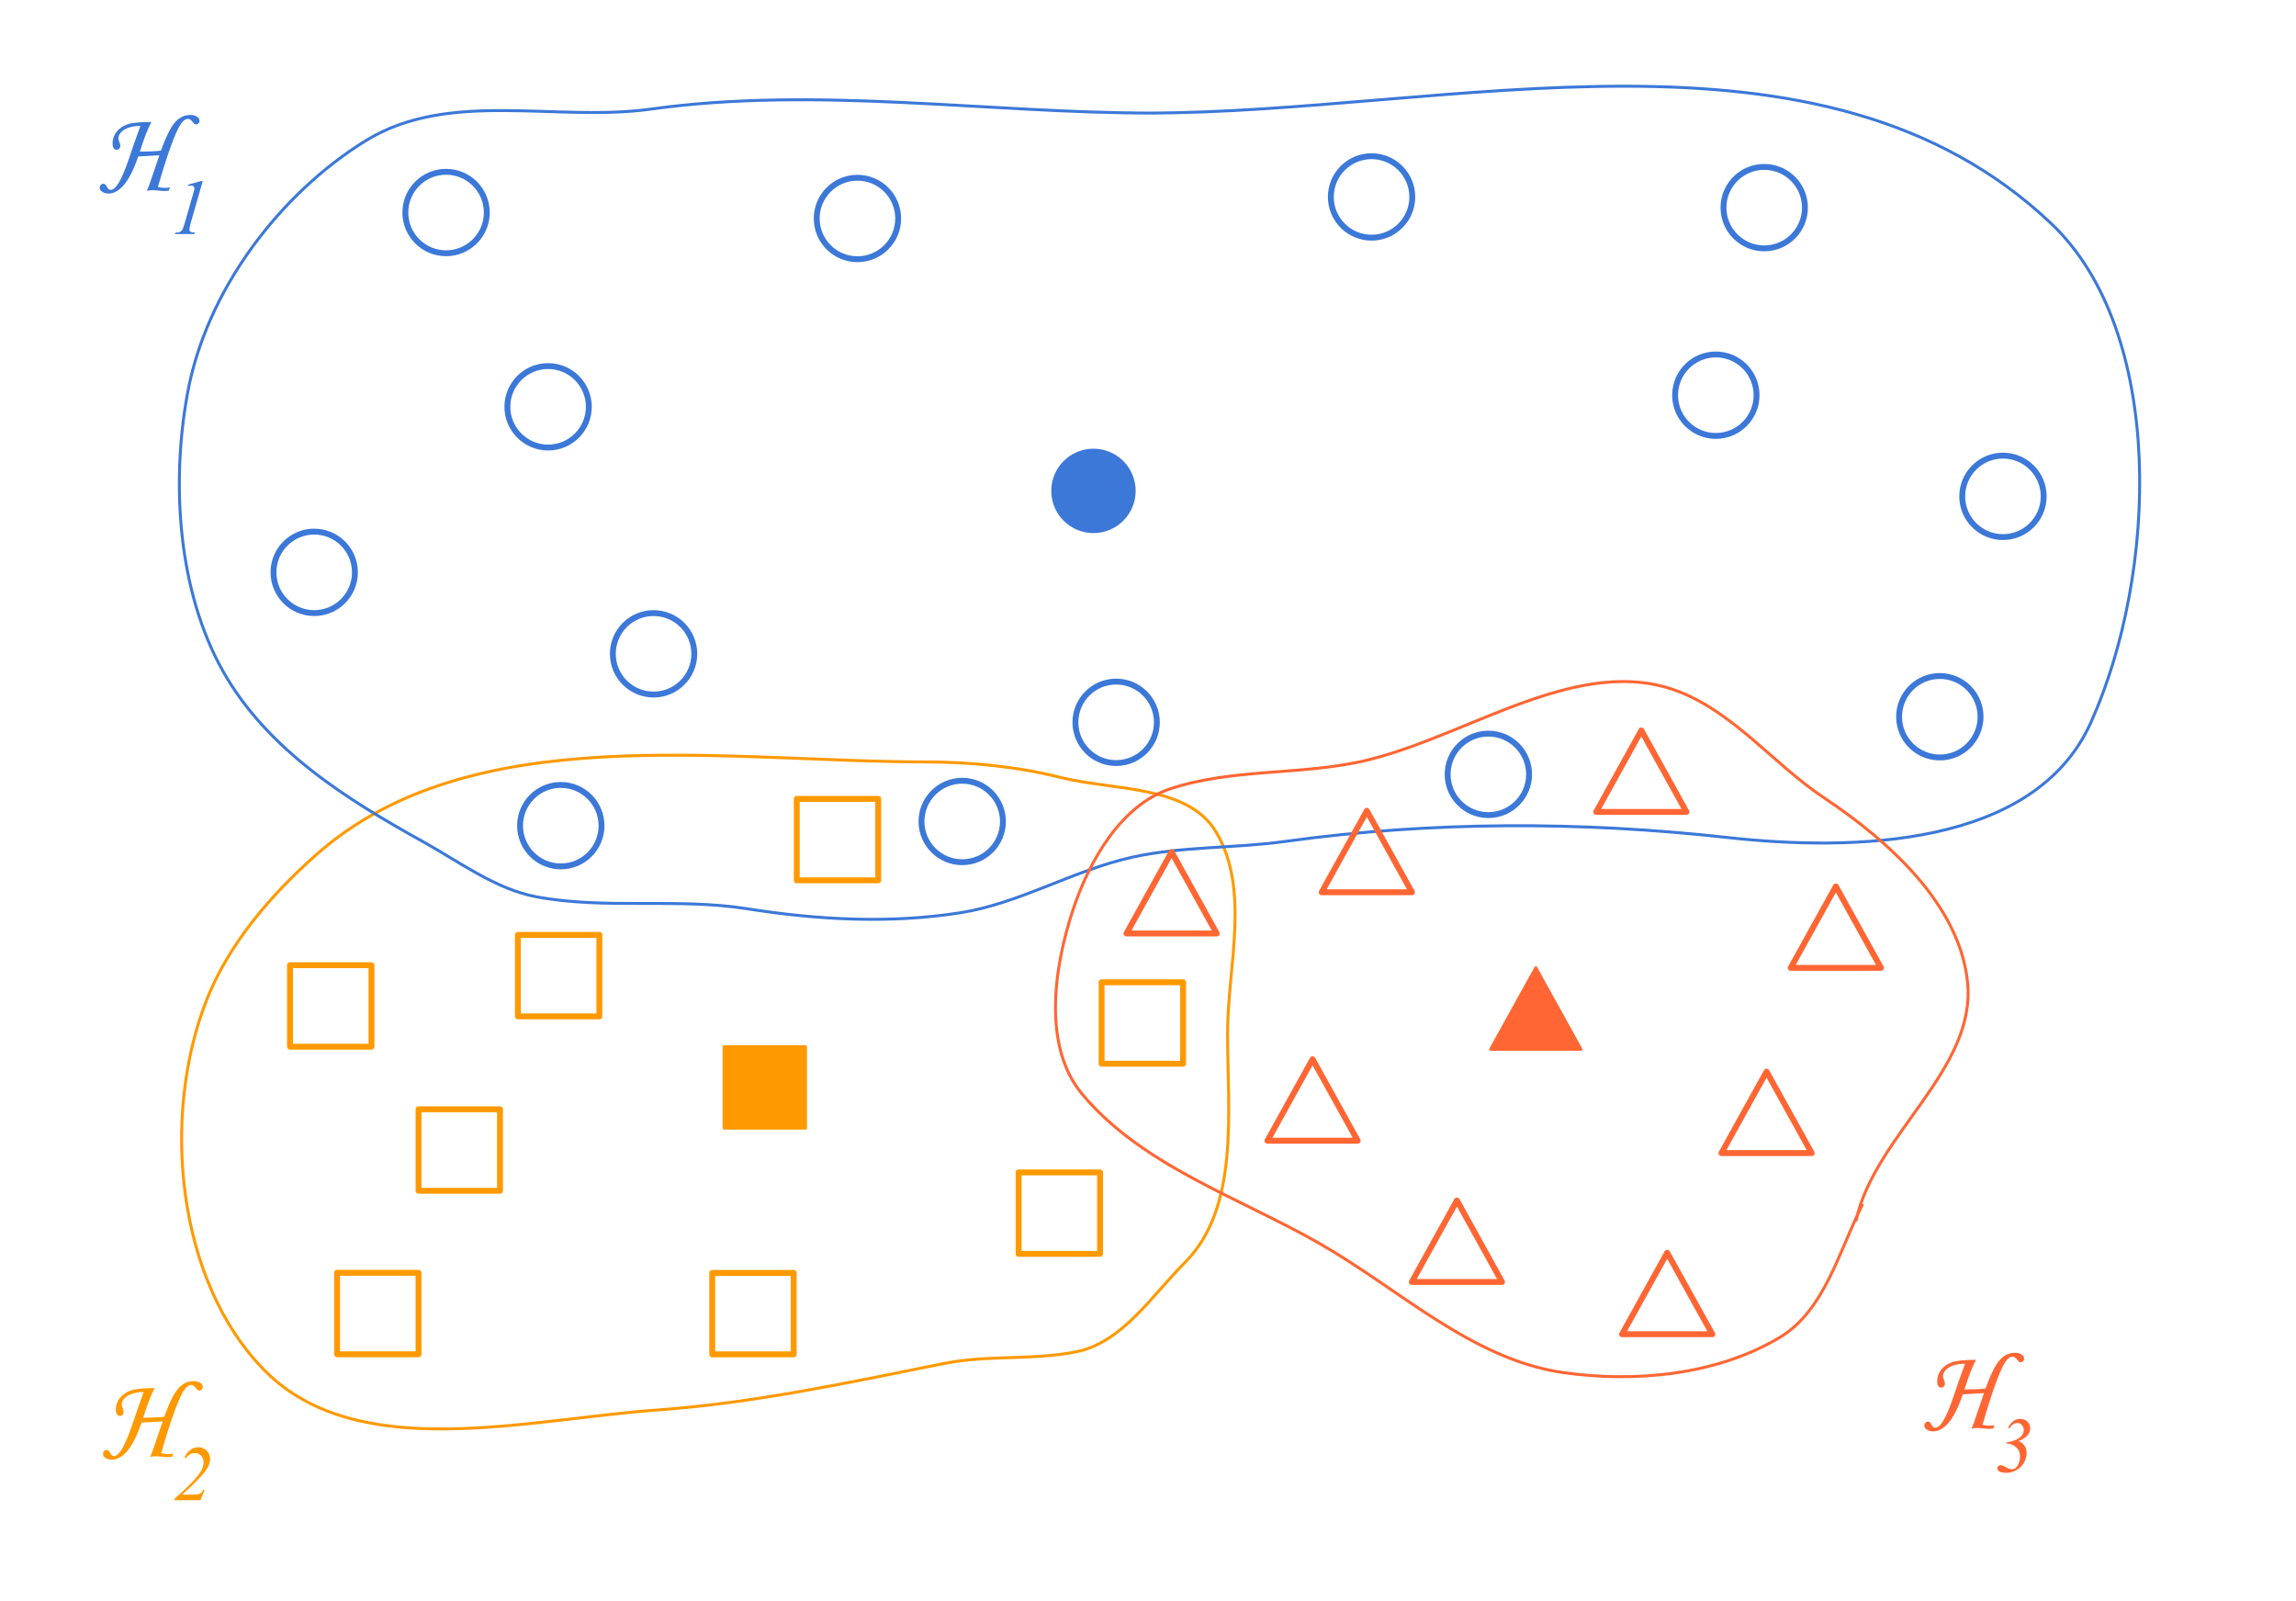 <svg version="1.1" viewBox="0.0 0.0 780.349 544.152" fill="none" stroke="none" stroke-linecap="square" stroke-miterlimit="10" xmlns:xlink="http://www.w3.org/1999/xlink" xmlns="http://www.w3.org/2000/svg"><clipPath id="p.0"><path d="m0 0l780.349 0l0 544.152l-780.349 0l0 -544.152z" clip-rule="nonzero"/></clipPath><g clip-path="url(#p.0)"><path fill="#000000" fill-opacity="0.0" d="m0 0l780.349 0l0 544.152l-780.349 0z" fill-rule="evenodd"/><path fill="#3c78d8" d="m357.798 166.814l0 0c0 -7.645 6.198 -13.843 13.842 -13.843l0 0c3.671 0 7.192 1.458 9.788 4.054c2.596 2.596 4.054 6.117 4.054 9.788l0 0c0 7.645 -6.198 13.843 -13.843 13.843l0 0c-7.645 0 -13.842 -6.198 -13.842 -13.843z" fill-rule="evenodd"/><path stroke="#3c78d8" stroke-width="1.0" stroke-linejoin="round" stroke-linecap="butt" d="m357.798 166.814l0 0c0 -7.645 6.198 -13.843 13.842 -13.843l0 0c3.671 0 7.192 1.458 9.788 4.054c2.596 2.596 4.054 6.117 4.054 9.788l0 0c0 7.645 -6.198 13.843 -13.843 13.843l0 0c-7.645 0 -13.842 -6.198 -13.842 -13.843z" fill-rule="evenodd"/><path fill="#000000" fill-opacity="0.0" d="m208.289 222.184l0 0c0 -7.645 6.198 -13.843 13.843 -13.843l0 0c3.671 0 7.192 1.458 9.788 4.054c2.596 2.596 4.054 6.117 4.054 9.788l0 0c0 7.645 -6.198 13.843 -13.843 13.843l0 0c-7.645 0 -13.843 -6.198 -13.843 -13.843z" fill-rule="evenodd"/><path stroke="#3c78d8" stroke-width="2.0" stroke-linejoin="round" stroke-linecap="butt" d="m208.289 222.184l0 0c0 -7.645 6.198 -13.843 13.843 -13.843l0 0c3.671 0 7.192 1.458 9.788 4.054c2.596 2.596 4.054 6.117 4.054 9.788l0 0c0 7.645 -6.198 13.843 -13.843 13.843l0 0c-7.645 0 -13.843 -6.198 -13.843 -13.843z" fill-rule="evenodd"/><path fill="#000000" fill-opacity="0.0" d="m176.755 280.584l0 0c0 -7.645 6.198 -13.843 13.843 -13.843l0 0c3.671 0 7.192 1.458 9.788 4.054c2.596 2.596 4.054 6.117 4.054 9.788l0 0c0 7.645 -6.198 13.842 -13.843 13.842l0 0c-7.645 0 -13.843 -6.197 -13.843 -13.842z" fill-rule="evenodd"/><path stroke="#3c78d8" stroke-width="2.0" stroke-linejoin="round" stroke-linecap="butt" d="m176.755 280.584l0 0c0 -7.645 6.198 -13.843 13.843 -13.843l0 0c3.671 0 7.192 1.458 9.788 4.054c2.596 2.596 4.054 6.117 4.054 9.788l0 0c0 7.645 -6.198 13.842 -13.843 13.842l0 0c-7.645 0 -13.843 -6.197 -13.843 -13.842z" fill-rule="evenodd"/><path fill="#000000" fill-opacity="0.0" d="m313.188 279.159l0 0c0 -7.645 6.198 -13.843 13.843 -13.843l0 0c3.671 0 7.192 1.458 9.788 4.054c2.596 2.596 4.054 6.117 4.054 9.788l0 0c0 7.645 -6.198 13.842 -13.842 13.842l0 0c-7.645 0 -13.843 -6.198 -13.843 -13.842z" fill-rule="evenodd"/><path stroke="#3c78d8" stroke-width="2.0" stroke-linejoin="round" stroke-linecap="butt" d="m313.188 279.159l0 0c0 -7.645 6.198 -13.843 13.843 -13.843l0 0c3.671 0 7.192 1.458 9.788 4.054c2.596 2.596 4.054 6.117 4.054 9.788l0 0c0 7.645 -6.198 13.842 -13.842 13.842l0 0c-7.645 0 -13.843 -6.198 -13.843 -13.842z" fill-rule="evenodd"/><path fill="#000000" fill-opacity="0.0" d="m365.507 245.464l0 0c0 -7.645 6.198 -13.843 13.842 -13.843l0 0c3.671 0 7.192 1.458 9.788 4.054c2.596 2.596 4.054 6.117 4.054 9.788l0 0c0 7.645 -6.198 13.843 -13.843 13.843l0 0c-7.645 0 -13.842 -6.198 -13.842 -13.843z" fill-rule="evenodd"/><path stroke="#3c78d8" stroke-width="2.0" stroke-linejoin="round" stroke-linecap="butt" d="m365.507 245.464l0 0c0 -7.645 6.198 -13.843 13.842 -13.843l0 0c3.671 0 7.192 1.458 9.788 4.054c2.596 2.596 4.054 6.117 4.054 9.788l0 0c0 7.645 -6.198 13.843 -13.843 13.843l0 0c-7.645 0 -13.842 -6.198 -13.842 -13.843z" fill-rule="evenodd"/><path fill="#000000" fill-opacity="0.0" d="m666.908 168.672l0 0c0 -7.645 6.198 -13.843 13.843 -13.843l0 0c3.671 0 7.192 1.458 9.788 4.054c2.596 2.596 4.054 6.117 4.054 9.788l0 0c0 7.645 -6.198 13.843 -13.843 13.843l0 0c-7.645 0 -13.843 -6.198 -13.843 -13.843z" fill-rule="evenodd"/><path stroke="#3c78d8" stroke-width="2.0" stroke-linejoin="round" stroke-linecap="butt" d="m666.908 168.672l0 0c0 -7.645 6.198 -13.843 13.843 -13.843l0 0c3.671 0 7.192 1.458 9.788 4.054c2.596 2.596 4.054 6.117 4.054 9.788l0 0c0 7.645 -6.198 13.843 -13.843 13.843l0 0c-7.645 0 -13.843 -6.198 -13.843 -13.843z" fill-rule="evenodd"/><path fill="#000000" fill-opacity="0.0" d="m645.451 243.564l0 0c0 -7.645 6.198 -13.843 13.843 -13.843l0 0c3.671 0 7.192 1.458 9.788 4.054c2.596 2.596 4.054 6.117 4.054 9.788l0 0c0 7.645 -6.198 13.843 -13.843 13.843l0 0c-7.645 0 -13.843 -6.198 -13.843 -13.843z" fill-rule="evenodd"/><path stroke="#3c78d8" stroke-width="2.0" stroke-linejoin="round" stroke-linecap="butt" d="m645.451 243.564l0 0c0 -7.645 6.198 -13.843 13.843 -13.843l0 0c3.671 0 7.192 1.458 9.788 4.054c2.596 2.596 4.054 6.117 4.054 9.788l0 0c0 7.645 -6.198 13.843 -13.843 13.843l0 0c-7.645 0 -13.843 -6.198 -13.843 -13.843z" fill-rule="evenodd"/><path fill="#ff9900" d="m246.086 355.684l27.685 0l0 27.685l-27.685 0z" fill-rule="evenodd"/><path stroke="#ff9900" stroke-width="1.0" stroke-linejoin="round" stroke-linecap="butt" d="m246.086 355.684l27.685 0l0 27.685l-27.685 0z" fill-rule="evenodd"/><path fill="#000000" fill-opacity="0.0" d="m176.02 317.705l27.685 0l0 27.685l-27.685 0z" fill-rule="evenodd"/><path stroke="#ff9900" stroke-width="2.0" stroke-linejoin="round" stroke-linecap="butt" d="m176.02 317.705l27.685 0l0 27.685l-27.685 0z" fill-rule="evenodd"/><path fill="#000000" fill-opacity="0.0" d="m98.569 327.999l27.685 0l0 27.685l-27.685 0z" fill-rule="evenodd"/><path stroke="#ff9900" stroke-width="2.0" stroke-linejoin="round" stroke-linecap="butt" d="m98.569 327.999l27.685 0l0 27.685l-27.685 0z" fill-rule="evenodd"/><path fill="#000000" fill-opacity="0.0" d="m142.254 376.965l27.685 0l0 27.685l-27.685 0z" fill-rule="evenodd"/><path stroke="#ff9900" stroke-width="2.0" stroke-linejoin="round" stroke-linecap="butt" d="m142.254 376.965l27.685 0l0 27.685l-27.685 0z" fill-rule="evenodd"/><path fill="#000000" fill-opacity="0.0" d="m114.569 432.524l27.685 0l0 27.685l-27.685 0z" fill-rule="evenodd"/><path stroke="#ff9900" stroke-width="2.0" stroke-linejoin="round" stroke-linecap="butt" d="m114.569 432.524l27.685 0l0 27.685l-27.685 0z" fill-rule="evenodd"/><path fill="#000000" fill-opacity="0.0" d="m346.199 398.413l27.685 0l0 27.685l-27.685 0z" fill-rule="evenodd"/><path stroke="#ff9900" stroke-width="2.0" stroke-linejoin="round" stroke-linecap="butt" d="m346.199 398.413l27.685 0l0 27.685l-27.685 0z" fill-rule="evenodd"/><path fill="#000000" fill-opacity="0.0" d="m374.407 333.796l27.685 0l0 27.685l-27.685 0z" fill-rule="evenodd"/><path stroke="#ff9900" stroke-width="2.0" stroke-linejoin="round" stroke-linecap="butt" d="m374.407 333.796l27.685 0l0 27.685l-27.685 0z" fill-rule="evenodd"/><path fill="#000000" fill-opacity="0.0" d="m270.806 271.471l27.685 0l0 27.685l-27.685 0z" fill-rule="evenodd"/><path stroke="#ff9900" stroke-width="2.0" stroke-linejoin="round" stroke-linecap="butt" d="m270.806 271.471l27.685 0l0 27.685l-27.685 0z" fill-rule="evenodd"/><path fill="#000000" fill-opacity="0.0" d="m16.985 447.412l72.441 0l0 80.252l-72.441 0z" fill-rule="evenodd"/><path fill="#ff9900" d="m57.053 495.171q-1.016 0 -2.078 -0.141q-1.047 -0.141 -2.203 -0.141q-0.953 0 -1.75 0.281q0.391 -0.891 0.812 -2.016q0.438 -1.141 3.453 -10.109l-7.188 0.391q-1.516 4.422 -3.125 7.172q-1.594 2.75 -3.391 4.094q-1.797 1.344 -3.438 1.344q-1.297 0 -2.219 -0.562q-0.906 -0.547 -0.906 -1.438q0 -0.562 0.344 -0.938q0.359 -0.375 0.812 -0.375q0.672 0 0.969 0.516l0.297 0.5q0.547 1.062 1.25 1.062q1.344 0 2.859 -2.547q1.516 -2.547 3.578 -8.609l1.172 -3.5l2.531 -7.109q-2.172 0 -3.891 0.578q-1.703 0.578 -2.656 1.578q-0.938 1.0 -0.938 2.172q0 0.312 0.328 1.141q0.328 0.828 0.328 1.25q0 0.672 -0.375 1.047q-0.375 0.359 -0.891 0.359q-0.609 0 -0.984 -0.547q-0.375 -0.547 -0.375 -1.578q0 -2.219 1.344 -3.953q1.344 -1.75 3.688 -2.562q2.359 -0.812 8.172 -0.812q-1.672 2.953 -3.938 10.078q1.938 0 4.109 -0.094q2.172 -0.109 3.062 -0.25q1.641 -4.453 3.047 -7.062q1.406 -2.609 3.109 -3.828q1.703 -1.234 3.844 -1.234q1.344 0 2.219 0.578q0.875 0.562 0.875 1.469q0 0.547 -0.375 0.875q-0.359 0.312 -0.844 0.312q-0.484 0 -1.188 -0.953q-0.75 -0.953 -1.484 -0.953q-1.328 0 -2.609 2.0q-1.281 1.984 -3.234 7.344q-1.953 5.344 -4.391 13.812q1.344 0.312 2.328 0.312q0.859 0 1.75 -0.188l-0.375 1.109q-0.781 0.125 -1.438 0.125z" fill-rule="nonzero"/><path fill="#ff9900" d="m68.108 509.812l-8.781 0l0 -0.484q6.703 -5.875 8.875 -9.219q1.0 -1.562 1.0 -3.266q0 -1.344 -0.844 -2.188q-0.828 -0.859 -2.156 -0.859q-1.828 0 -3.016 1.75l-0.453 -0.203q0.656 -1.688 1.937 -2.609q1.281 -0.938 2.766 -0.938q1.672 0 2.812 1.156q1.156 1.156 1.156 2.797q0 1.141 -0.406 2.109q-0.625 1.531 -2.312 3.422q-2.547 2.875 -6.797 6.641l4.422 0q1.062 0 1.75 -0.438q0.703 -0.438 1.0 -1.188l0.516 0l-1.469 3.516z" fill-rule="nonzero"/><path fill="#000000" fill-opacity="0.0" d="m634.147 437.793l76.157 0l0 73.228l-76.157 0z" fill-rule="evenodd"/><path fill="#ff6633" d="m676.073 485.552q-1.016 0 -2.078 -0.141q-1.047 -0.141 -2.203 -0.141q-0.953 0 -1.75 0.281q0.391 -0.891 0.812 -2.016q0.438 -1.141 3.453 -10.109l-7.188 0.391q-1.516 4.422 -3.125 7.172q-1.594 2.75 -3.391 4.094q-1.797 1.344 -3.438 1.344q-1.297 0 -2.219 -0.562q-0.906 -0.547 -0.906 -1.438q0 -0.562 0.344 -0.938q0.359 -0.375 0.812 -0.375q0.672 0 0.969 0.516l0.297 0.5q0.547 1.062 1.25 1.062q1.344 0 2.859 -2.547q1.516 -2.547 3.578 -8.609l1.172 -3.5l2.531 -7.109q-2.172 0 -3.891 0.578q-1.703 0.578 -2.656 1.578q-0.938 1.0 -0.938 2.172q0 0.312 0.328 1.141q0.328 0.828 0.328 1.25q0 0.672 -0.375 1.047q-0.375 0.359 -0.891 0.359q-0.609 0 -0.984 -0.547q-0.375 -0.547 -0.375 -1.578q0 -2.219 1.344 -3.953q1.344 -1.75 3.688 -2.562q2.359 -0.812 8.172 -0.812q-1.672 2.953 -3.938 10.078q1.938 0 4.109 -0.094q2.172 -0.109 3.062 -0.25q1.641 -4.453 3.047 -7.062q1.406 -2.609 3.109 -3.828q1.703 -1.234 3.844 -1.234q1.344 0 2.219 0.578q0.875 0.562 0.875 1.469q0 0.547 -0.375 0.875q-0.359 0.312 -0.844 0.312q-0.484 0 -1.188 -0.953q-0.75 -0.953 -1.484 -0.953q-1.328 0 -2.609 2.0q-1.281 1.984 -3.234 7.344q-1.953 5.344 -4.391 13.812q1.344 0.312 2.328 0.312q0.859 0 1.75 -0.188l-0.375 1.109q-0.781 0.125 -1.438 0.125z" fill-rule="nonzero"/><path fill="#ff6633" d="m682.003 490.552l0 -0.375q3.141 -0.484 4.688 -1.875q1.125 -1.0 1.125 -2.359q0 -1.031 -0.656 -1.703q-0.641 -0.672 -1.562 -0.672q-1.469 0 -2.594 1.812l-0.484 -0.141q0.672 -1.516 1.734 -2.281q1.062 -0.781 2.328 -0.781q1.531 0 2.484 0.922q0.953 0.922 0.953 2.328q0 1.188 -0.891 2.297q-0.891 1.109 -3.062 1.984q1.344 0.547 2.031 1.609q0.703 1.047 0.703 2.516q0 1.625 -0.938 3.266q-0.938 1.625 -2.578 2.516q-1.625 0.891 -3.422 0.891q-1.641 0 -2.5 -0.578q-0.547 -0.391 -0.547 -0.906q0 -0.453 0.328 -0.781q0.328 -0.328 0.812 -0.328q0.344 0 0.672 0.109q0.219 0.062 1.031 0.516q0.812 0.453 1.266 0.609q0.453 0.156 0.938 0.156q1.172 0 1.922 -1.359q0.766 -1.375 0.766 -2.906q0 -1.25 -0.516 -2.219q-0.516 -0.984 -1.625 -1.578q-1.094 -0.609 -2.406 -0.688z" fill-rule="nonzero"/><path fill="#000000" fill-opacity="0.0" d="m15.866 17.143l72.441 0l0 80.252l-72.441 0z" fill-rule="evenodd"/><path fill="#3c78d8" d="m55.935 64.902q-1.016 0 -2.078 -0.141q-1.047 -0.141 -2.203 -0.141q-0.953 0 -1.75 0.281q0.391 -0.891 0.812 -2.016q0.438 -1.141 3.453 -10.109l-7.188 0.391q-1.516 4.422 -3.125 7.172q-1.594 2.75 -3.391 4.094q-1.797 1.344 -3.438 1.344q-1.297 0 -2.219 -0.562q-0.906 -0.547 -0.906 -1.438q0 -0.562 0.344 -0.938q0.359 -0.375 0.812 -0.375q0.672 0 0.969 0.516l0.297 0.5q0.547 1.062 1.25 1.062q1.344 0 2.859 -2.547q1.516 -2.547 3.578 -8.609l1.172 -3.5l2.531 -7.109q-2.172 0 -3.891 0.578q-1.703 0.578 -2.656 1.578q-0.938 1.0 -0.938 2.172q0 0.312 0.328 1.141q0.328 0.828 0.328 1.25q0 0.672 -0.375 1.047q-0.375 0.359 -0.891 0.359q-0.609 0 -0.984 -0.547q-0.375 -0.547 -0.375 -1.578q0 -2.219 1.344 -3.953q1.344 -1.75 3.688 -2.562q2.359 -0.812 8.172 -0.812q-1.672 2.953 -3.938 10.078q1.938 0 4.109 -0.094q2.172 -0.109 3.062 -0.25q1.641 -4.453 3.047 -7.062q1.406 -2.609 3.109 -3.828q1.703 -1.234 3.844 -1.234q1.344 0 2.219 0.578q0.875 0.562 0.875 1.469q0 0.547 -0.375 0.875q-0.359 0.312 -0.844 0.312q-0.484 0 -1.188 -0.953q-0.75 -0.953 -1.484 -0.953q-1.328 0 -2.609 2.0q-1.281 1.984 -3.234 7.344q-1.953 5.344 -4.391 13.812q1.344 0.312 2.328 0.312q0.859 0 1.75 -0.188l-0.375 1.109q-0.781 0.125 -1.438 0.125z" fill-rule="nonzero"/><path fill="#3c78d8" d="m68.911 61.527l-4.188 14.594q-0.359 1.281 -0.359 1.859q0 0.484 0.328 0.734q0.328 0.25 1.547 0.344l-0.125 0.484l-6.703 0l0.188 -0.484q1.062 -0.016 1.406 -0.172q0.547 -0.234 0.812 -0.625q0.438 -0.594 0.875 -2.141l3.016 -10.484q0.281 -0.938 0.297 -1.094q0.047 -0.25 0.047 -0.5q0 -0.453 -0.25 -0.719q-0.25 -0.266 -0.672 -0.266q-0.344 0 -1.062 0.156l-0.156 -0.469l4.375 -1.219l0.625 0z" fill-rule="nonzero"/><path fill="#000000" fill-opacity="0.0" d="m315.687 258.931c-70.247 0 -155.851 -15.024 -208.352 31.648c-15.244 13.551 -29.351 29.854 -36.924 48.793c-15.858 39.657 -10.418 96.393 19.782 126.593c31.546 31.546 88.687 16.368 133.186 13.186c32.869 -2.35 65.272 -9.354 97.583 -15.824c14.711 -2.946 30.123 -1.015 44.835 -3.955c15.619 -3.121 25.661 -19.068 36.924 -30.331c18.654 -18.654 14.504 -51.42 14.504 -77.801c0 -22.895 7.823 -48.939 -3.955 -68.572c-9.583 -15.974 -34.675 -13.948 -52.748 -18.462c-15.023 -3.752 -30.668 -5.276 -46.152 -5.276" fill-rule="evenodd"/><path stroke="#ff9900" stroke-width="1.0" stroke-linejoin="round" stroke-linecap="butt" d="m315.687 258.931c-70.247 0 -155.851 -15.024 -208.352 31.648c-15.244 13.551 -29.351 29.854 -36.924 48.793c-15.858 39.657 -10.418 96.393 19.782 126.593c31.546 31.546 88.687 16.368 133.186 13.186c32.869 -2.35 65.272 -9.354 97.583 -15.824c14.711 -2.946 30.123 -1.015 44.835 -3.955c15.619 -3.121 25.661 -19.068 36.924 -30.331c18.654 -18.654 14.504 -51.42 14.504 -77.801c0 -22.895 7.823 -48.939 -3.955 -68.572c-9.583 -15.974 -34.675 -13.948 -52.748 -18.462c-15.023 -3.752 -30.668 -5.276 -46.152 -5.276" fill-rule="evenodd"/><path fill="#000000" fill-opacity="0.0" d="m391.986 38.422c-56.941 0 -114.318 -9.196 -170.818 -1.344c-32.215 4.477 -68.537 -6.749 -96.917 10.761c-28.669 17.687 -54.147 50.382 -60.574 86.093c-5.596 31.091 -3.02 67.276 12.114 94.162c15.112 26.847 42.34 43.688 67.844 57.843c12.617 7.002 24.854 16.256 38.766 18.833c23.531 4.359 47.86 0.292 71.478 4.035c23.99 3.802 48.699 5.146 72.688 1.344c19.988 -3.168 38.351 -14.437 58.151 -18.83c17.101 -3.795 34.788 -2.982 52.093 -5.382c49.689 -6.892 100.394 -6.871 150.221 -1.344c42.611 4.727 104.42 3.517 123.571 -39.013c22.841 -50.725 25.455 -132.588 -13.327 -169.492c-78.356 -74.561 -204.521 -37.666 -307.714 -37.666" fill-rule="evenodd"/><path stroke="#3c78d8" stroke-width="1.0" stroke-linejoin="round" stroke-linecap="butt" d="m391.986 38.422c-56.941 0 -114.318 -9.196 -170.818 -1.344c-32.215 4.477 -68.537 -6.749 -96.917 10.761c-28.669 17.687 -54.147 50.382 -60.574 86.093c-5.596 31.091 -3.02 67.276 12.114 94.162c15.112 26.847 42.34 43.688 67.844 57.843c12.617 7.002 24.854 16.256 38.766 18.833c23.531 4.359 47.86 0.292 71.478 4.035c23.99 3.802 48.699 5.146 72.688 1.344c19.988 -3.168 38.351 -14.437 58.151 -18.83c17.101 -3.795 34.788 -2.982 52.093 -5.382c49.689 -6.892 100.394 -6.871 150.221 -1.344c42.611 4.727 104.42 3.517 123.571 -39.013c22.841 -50.725 25.455 -132.588 -13.327 -169.492c-78.356 -74.561 -204.521 -37.666 -307.714 -37.666" fill-rule="evenodd"/><path fill="#000000" fill-opacity="0.0" d="m242.073 432.56l27.685 0l0 27.685l-27.685 0z" fill-rule="evenodd"/><path stroke="#ff9900" stroke-width="2.0" stroke-linejoin="round" stroke-linecap="butt" d="m242.073 432.56l27.685 0l0 27.685l-27.685 0z" fill-rule="evenodd"/><path fill="#000000" fill-opacity="0.0" d="m277.58 74.244l0 0c0 -7.645 6.198 -13.843 13.843 -13.843l0 0c3.671 0 7.192 1.458 9.788 4.054c2.596 2.596 4.054 6.117 4.054 9.788l0 0c0 7.645 -6.198 13.843 -13.843 13.843l0 0c-7.645 0 -13.843 -6.198 -13.843 -13.843z" fill-rule="evenodd"/><path stroke="#3c78d8" stroke-width="2.0" stroke-linejoin="round" stroke-linecap="butt" d="m277.58 74.244l0 0c0 -7.645 6.198 -13.843 13.843 -13.843l0 0c3.671 0 7.192 1.458 9.788 4.054c2.596 2.596 4.054 6.117 4.054 9.788l0 0c0 7.645 -6.198 13.843 -13.843 13.843l0 0c-7.645 0 -13.843 -6.198 -13.843 -13.843z" fill-rule="evenodd"/><path fill="#000000" fill-opacity="0.0" d="m137.766 72.223l0 0c0 -7.645 6.198 -13.843 13.843 -13.843l0 0c3.671 0 7.192 1.458 9.788 4.054c2.596 2.596 4.054 6.117 4.054 9.788l0 0c0 7.645 -6.198 13.843 -13.843 13.843l0 0c-7.645 0 -13.843 -6.198 -13.843 -13.843z" fill-rule="evenodd"/><path stroke="#3c78d8" stroke-width="2.0" stroke-linejoin="round" stroke-linecap="butt" d="m137.766 72.223l0 0c0 -7.645 6.198 -13.843 13.843 -13.843l0 0c3.671 0 7.192 1.458 9.788 4.054c2.596 2.596 4.054 6.117 4.054 9.788l0 0c0 7.645 -6.198 13.843 -13.843 13.843l0 0c-7.645 0 -13.843 -6.198 -13.843 -13.843z" fill-rule="evenodd"/><path fill="#000000" fill-opacity="0.0" d="m172.444 138.244l0 0c0 -7.645 6.198 -13.843 13.843 -13.843l0 0c3.671 0 7.192 1.458 9.788 4.054c2.596 2.596 4.054 6.117 4.054 9.788l0 0c0 7.645 -6.198 13.843 -13.843 13.843l0 0c-7.645 0 -13.843 -6.197 -13.843 -13.843z" fill-rule="evenodd"/><path stroke="#3c78d8" stroke-width="2.0" stroke-linejoin="round" stroke-linecap="butt" d="m172.444 138.244l0 0c0 -7.645 6.198 -13.843 13.843 -13.843l0 0c3.671 0 7.192 1.458 9.788 4.054c2.596 2.596 4.054 6.117 4.054 9.788l0 0c0 7.645 -6.198 13.843 -13.843 13.843l0 0c-7.645 0 -13.843 -6.197 -13.843 -13.843z" fill-rule="evenodd"/><path fill="#000000" fill-opacity="0.0" d="m92.948 194.499l0 0c0 -7.645 6.198 -13.843 13.843 -13.843l0 0c3.671 0 7.192 1.458 9.788 4.054c2.596 2.596 4.054 6.117 4.054 9.788l0 0c0 7.645 -6.198 13.843 -13.843 13.843l0 0c-7.645 0 -13.843 -6.197 -13.843 -13.843z" fill-rule="evenodd"/><path stroke="#3c78d8" stroke-width="2.0" stroke-linejoin="round" stroke-linecap="butt" d="m92.948 194.499l0 0c0 -7.645 6.198 -13.843 13.843 -13.843l0 0c3.671 0 7.192 1.458 9.788 4.054c2.596 2.596 4.054 6.117 4.054 9.788l0 0c0 7.645 -6.198 13.843 -13.843 13.843l0 0c-7.645 0 -13.843 -6.197 -13.843 -13.843z" fill-rule="evenodd"/><path fill="#000000" fill-opacity="0.0" d="m452.315 66.924l0 0c0 -7.645 6.198 -13.843 13.842 -13.843l0 0c3.671 0 7.192 1.458 9.788 4.054c2.596 2.596 4.054 6.117 4.054 9.788l0 0c0 7.645 -6.198 13.843 -13.843 13.843l0 0c-7.645 0 -13.842 -6.198 -13.842 -13.843z" fill-rule="evenodd"/><path stroke="#3c78d8" stroke-width="2.0" stroke-linejoin="round" stroke-linecap="butt" d="m452.315 66.924l0 0c0 -7.645 6.198 -13.843 13.842 -13.843l0 0c3.671 0 7.192 1.458 9.788 4.054c2.596 2.596 4.054 6.117 4.054 9.788l0 0c0 7.645 -6.198 13.843 -13.843 13.843l0 0c-7.645 0 -13.842 -6.198 -13.842 -13.843z" fill-rule="evenodd"/><path fill="#000000" fill-opacity="0.0" d="m585.766 70.559l0 0c0 -7.645 6.198 -13.843 13.843 -13.843l0 0c3.671 0 7.192 1.458 9.788 4.054c2.596 2.596 4.054 6.117 4.054 9.788l0 0c0 7.645 -6.198 13.843 -13.842 13.843l0 0c-7.645 0 -13.843 -6.198 -13.843 -13.843z" fill-rule="evenodd"/><path stroke="#3c78d8" stroke-width="2.0" stroke-linejoin="round" stroke-linecap="butt" d="m585.766 70.559l0 0c0 -7.645 6.198 -13.843 13.843 -13.843l0 0c3.671 0 7.192 1.458 9.788 4.054c2.596 2.596 4.054 6.117 4.054 9.788l0 0c0 7.645 -6.198 13.843 -13.842 13.843l0 0c-7.645 0 -13.843 -6.198 -13.843 -13.843z" fill-rule="evenodd"/><path fill="#000000" fill-opacity="0.0" d="m569.325 134.297l0 0c0 -7.645 6.198 -13.843 13.843 -13.843l0 0c3.671 0 7.192 1.458 9.788 4.054c2.596 2.596 4.054 6.117 4.054 9.788l0 0c0 7.645 -6.198 13.843 -13.843 13.843l0 0c-7.645 0 -13.843 -6.198 -13.843 -13.843z" fill-rule="evenodd"/><path stroke="#3c78d8" stroke-width="2.0" stroke-linejoin="round" stroke-linecap="butt" d="m569.325 134.297l0 0c0 -7.645 6.198 -13.843 13.843 -13.843l0 0c3.671 0 7.192 1.458 9.788 4.054c2.596 2.596 4.054 6.117 4.054 9.788l0 0c0 7.645 -6.198 13.843 -13.843 13.843l0 0c-7.645 0 -13.843 -6.198 -13.843 -13.843z" fill-rule="evenodd"/><path fill="#000000" fill-opacity="0.0" d="m492.012 263.148l0 0c0 -7.645 6.198 -13.843 13.843 -13.843l0 0c3.671 0 7.192 1.458 9.788 4.054c2.596 2.596 4.054 6.117 4.054 9.788l0 0c0 7.645 -6.198 13.843 -13.843 13.843l0 0c-7.645 0 -13.843 -6.198 -13.843 -13.843z" fill-rule="evenodd"/><path stroke="#3c78d8" stroke-width="2.0" stroke-linejoin="round" stroke-linecap="butt" d="m492.012 263.148l0 0c0 -7.645 6.198 -13.843 13.843 -13.843l0 0c3.671 0 7.192 1.458 9.788 4.054c2.596 2.596 4.054 6.117 4.054 9.788l0 0c0 7.645 -6.198 13.843 -13.843 13.843l0 0c-7.645 0 -13.843 -6.198 -13.843 -13.843z" fill-rule="evenodd"/><path fill="#ff6633" d="m506.638 356.564l15.339 -27.685l15.339 27.685z" fill-rule="evenodd"/><path stroke="#ff6633" stroke-width="1.0" stroke-linejoin="round" stroke-linecap="butt" d="m506.638 356.564l15.339 -27.685l15.339 27.685z" fill-rule="evenodd"/><path fill="#000000" fill-opacity="0.0" d="m542.507 275.908l15.339 -27.685l15.339 27.685z" fill-rule="evenodd"/><path stroke="#ff6633" stroke-width="2.0" stroke-linejoin="round" stroke-linecap="butt" d="m542.507 275.908l15.339 -27.685l15.339 27.685z" fill-rule="evenodd"/><path fill="#000000" fill-opacity="0.0" d="m479.829 435.646l15.339 -27.685l15.339 27.685z" fill-rule="evenodd"/><path stroke="#ff6633" stroke-width="2.0" stroke-linejoin="round" stroke-linecap="butt" d="m479.829 435.646l15.339 -27.685l15.339 27.685z" fill-rule="evenodd"/><path fill="#000000" fill-opacity="0.0" d="m430.774 387.646l15.339 -27.685l15.339 27.685z" fill-rule="evenodd"/><path stroke="#ff6633" stroke-width="2.0" stroke-linejoin="round" stroke-linecap="butt" d="m430.774 387.646l15.339 -27.685l15.339 27.685z" fill-rule="evenodd"/><path fill="#000000" fill-opacity="0.0" d="m382.861 317.22l15.339 -27.685l15.339 27.685z" fill-rule="evenodd"/><path stroke="#ff6633" stroke-width="2.0" stroke-linejoin="round" stroke-linecap="butt" d="m382.861 317.22l15.339 -27.685l15.339 27.685z" fill-rule="evenodd"/><path fill="#000000" fill-opacity="0.0" d="m585.072 391.847l15.339 -27.685l15.339 27.685z" fill-rule="evenodd"/><path stroke="#ff6633" stroke-width="2.0" stroke-linejoin="round" stroke-linecap="butt" d="m585.072 391.847l15.339 -27.685l15.339 27.685z" fill-rule="evenodd"/><path fill="#000000" fill-opacity="0.0" d="m608.617 328.906l15.339 -27.685l15.339 27.685z" fill-rule="evenodd"/><path stroke="#ff6633" stroke-width="2.0" stroke-linejoin="round" stroke-linecap="butt" d="m608.617 328.906l15.339 -27.685l15.339 27.685z" fill-rule="evenodd"/><path fill="#000000" fill-opacity="0.0" d="m551.297 453.402l15.339 -27.685l15.339 27.685z" fill-rule="evenodd"/><path stroke="#ff6633" stroke-width="2.0" stroke-linejoin="round" stroke-linecap="butt" d="m551.297 453.402l15.339 -27.685l15.339 27.685z" fill-rule="evenodd"/><path fill="#000000" fill-opacity="0.0" d="m449.205 303.214l15.339 -27.685l15.339 27.685z" fill-rule="evenodd"/><path stroke="#ff6633" stroke-width="2.0" stroke-linejoin="round" stroke-linecap="butt" d="m449.205 303.214l15.339 -27.685l15.339 27.685z" fill-rule="evenodd"/><path fill="#000000" fill-opacity="0.0" d="m630.857 414.593c6.443 -29.016 40.831 -51.152 37.871 -80.727c-2.64 -26.383 -26.775 -48.078 -48.835 -62.787c-16.805 -11.206 -30.078 -28.38 -48.835 -35.877c-33.459 -13.373 -70.682 14.187 -105.64 22.921c-22.152 5.534 -46.11 2.74 -67.769 9.966c-16.586 5.533 -27.356 24.275 -32.89 40.861c-6.631 19.876 -10.423 46.69 2.99 62.787c20.355 24.43 53.119 35.049 80.727 50.827c27.096 15.485 51.825 39.436 82.719 43.853c24.653 3.525 52.391 0.849 73.748 -11.961c15.099 -9.056 20.04 -29.095 27.906 -44.848" fill-rule="evenodd"/><path stroke="#ff6633" stroke-width="1.0" stroke-linejoin="round" stroke-linecap="butt" d="m630.857 414.593c6.443 -29.016 40.831 -51.152 37.871 -80.727c-2.64 -26.383 -26.775 -48.078 -48.835 -62.787c-16.805 -11.206 -30.078 -28.38 -48.835 -35.877c-33.459 -13.373 -70.682 14.187 -105.64 22.921c-22.152 5.534 -46.11 2.74 -67.769 9.966c-16.586 5.533 -27.356 24.275 -32.89 40.861c-6.631 19.876 -10.423 46.69 2.99 62.787c20.355 24.43 53.119 35.049 80.727 50.827c27.096 15.485 51.825 39.436 82.719 43.853c24.653 3.525 52.391 0.849 73.748 -11.961c15.099 -9.056 20.04 -29.095 27.906 -44.848" fill-rule="evenodd"/></g></svg>